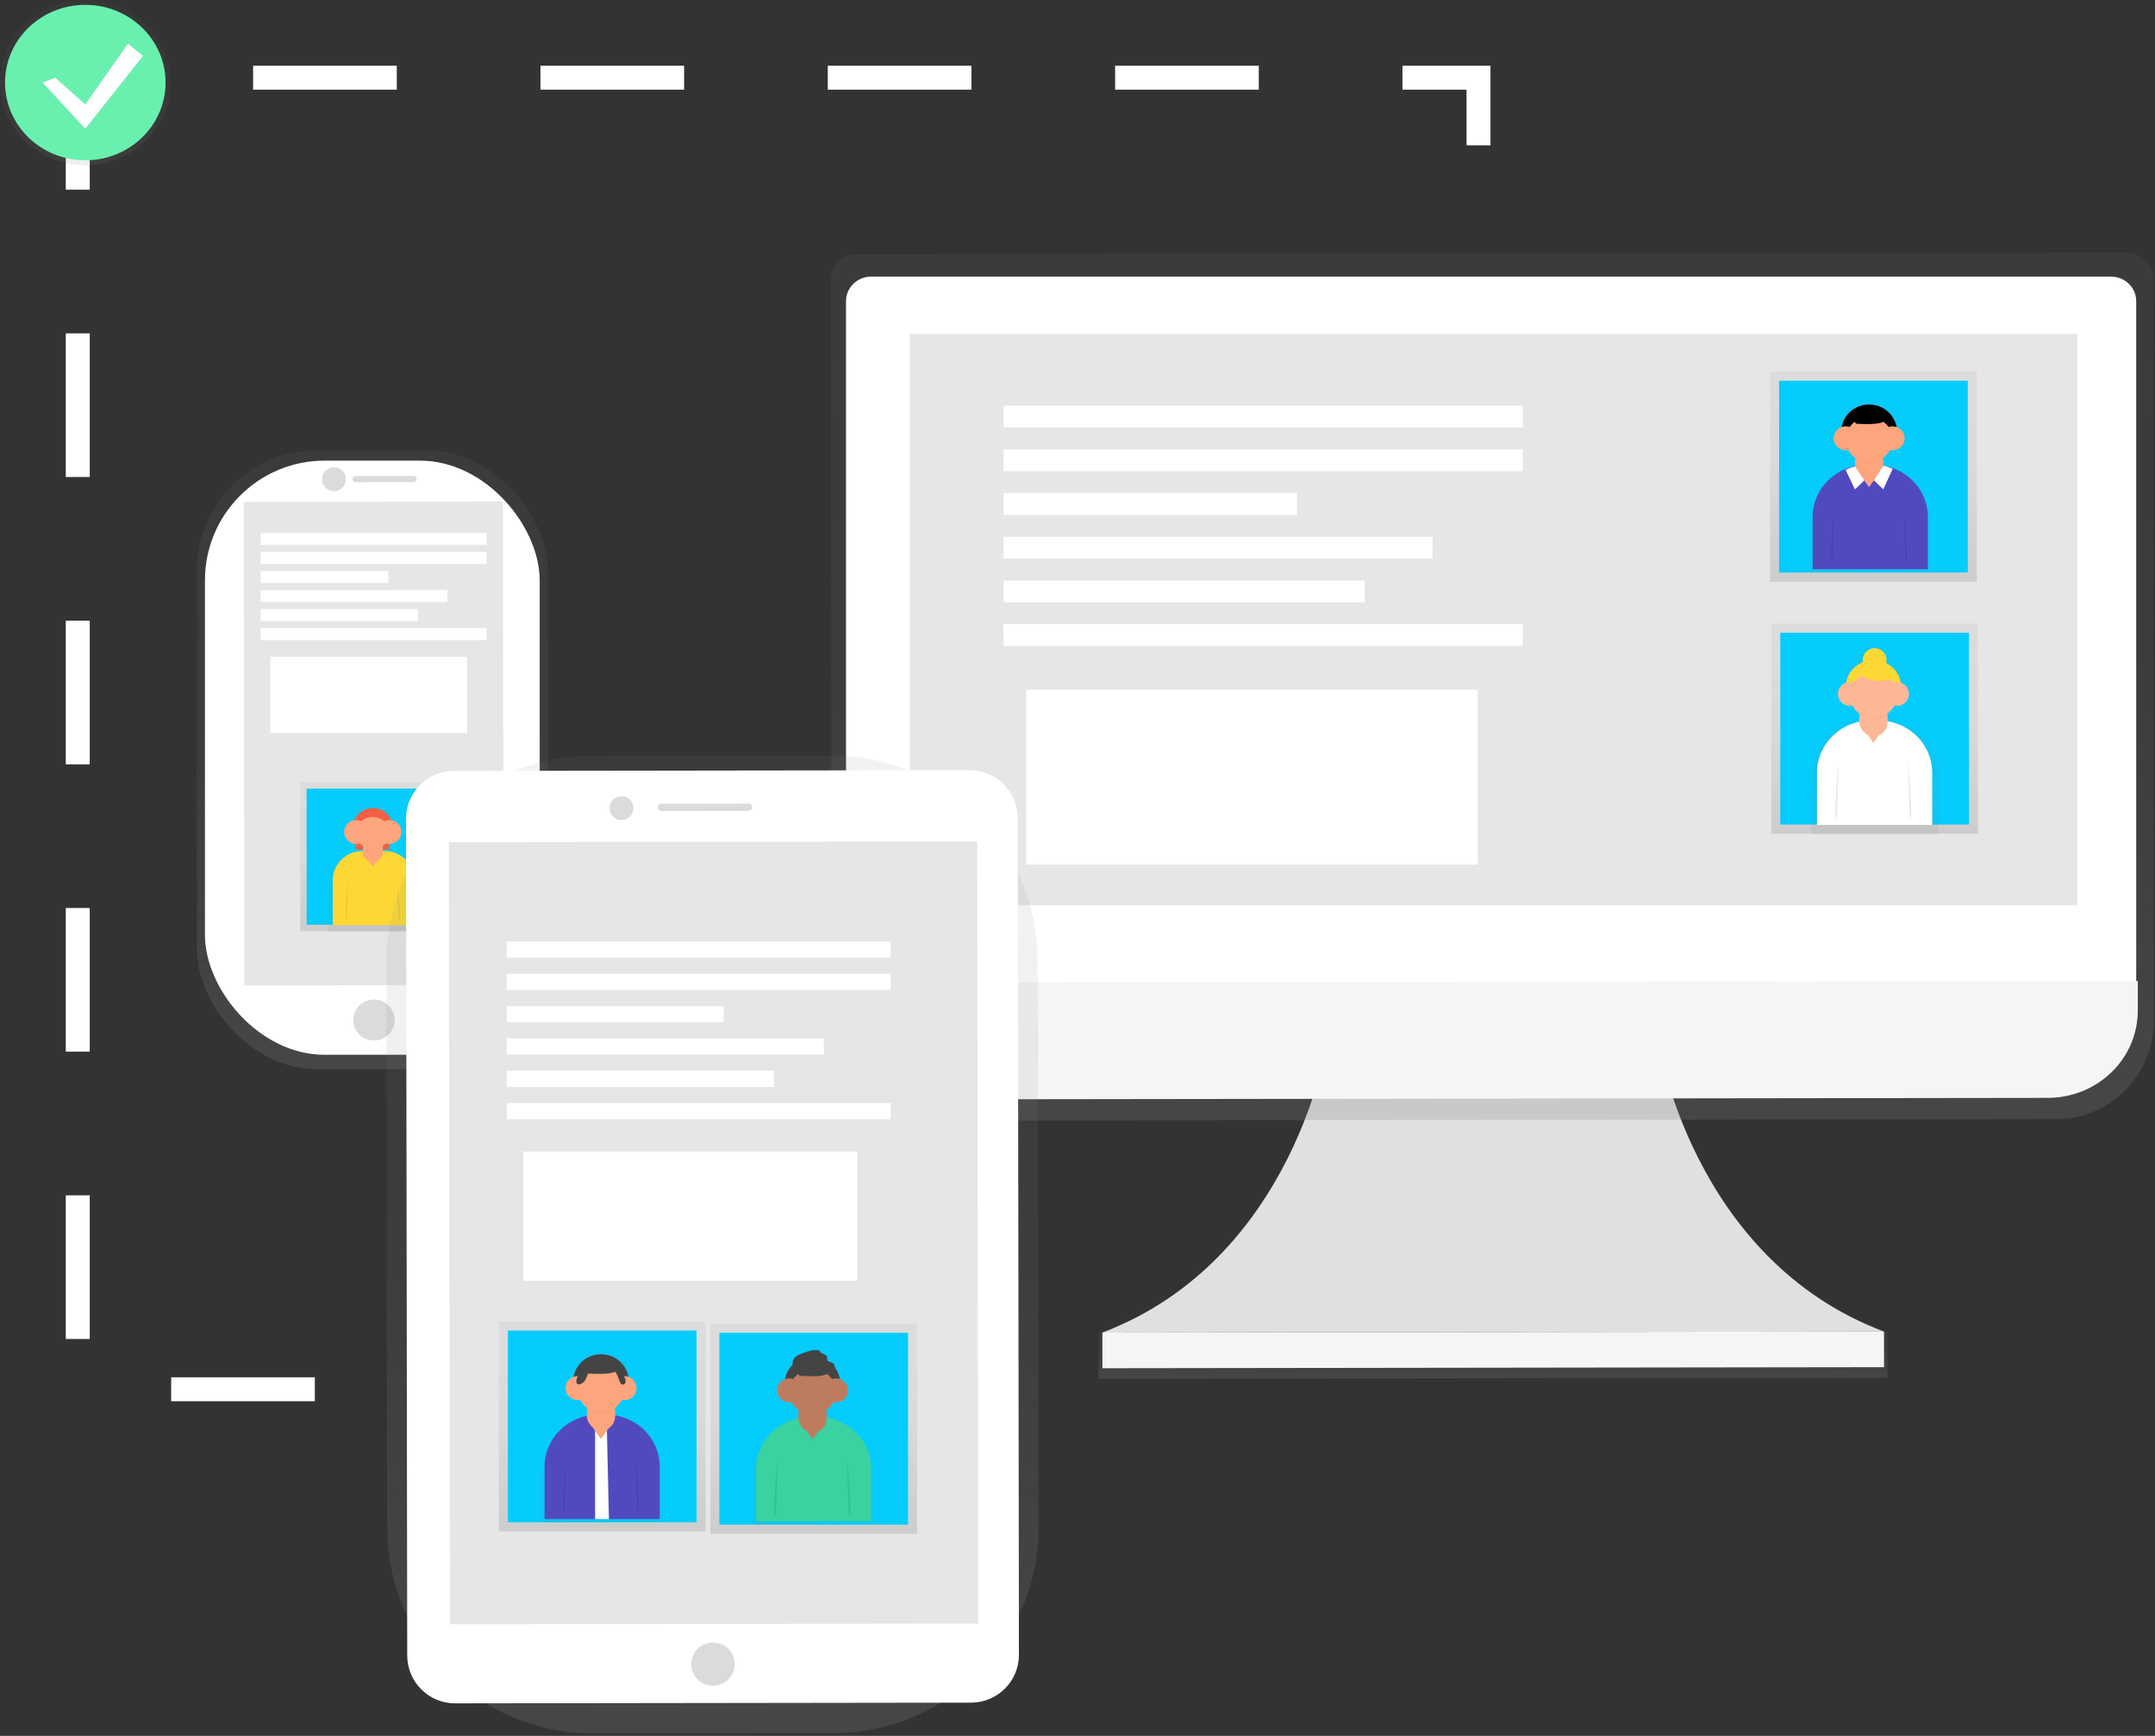 <?xml version="1.0" encoding="UTF-8"?>
<svg width="180px" height="145px" viewBox="0 0 180 145" version="1.1" xmlns="http://www.w3.org/2000/svg" xmlns:xlink="http://www.w3.org/1999/xlink">
    <rect x="0" y="0" width="180" height="145" fill="#333333" stroke="none"/>
    <!-- Generator: Sketch 64 (93537) - https://sketch.com -->
    <title>undraw_real-time_sync_o57k</title>
    <desc>Created with Sketch.</desc>
    <defs>
        <linearGradient x1="50.007%" y1="100.641%" x2="50.007%" y2="0.321%" id="linearGradient-1">
            <stop stop-color="#808080" stop-opacity="0.25" offset="0%"></stop>
            <stop stop-color="#808080" stop-opacity="0.12" offset="54%"></stop>
            <stop stop-color="#808080" stop-opacity="0.1" offset="100%"></stop>
        </linearGradient>
        <linearGradient x1="50%" y1="100%" x2="50%" y2="0%" id="linearGradient-2">
            <stop stop-color="#808080" stop-opacity="0.25" offset="0%"></stop>
            <stop stop-color="#808080" stop-opacity="0.12" offset="54%"></stop>
            <stop stop-color="#808080" stop-opacity="0.1" offset="100%"></stop>
        </linearGradient>
        <linearGradient x1="49.987%" y1="100%" x2="49.987%" y2="-0.002%" id="linearGradient-3">
            <stop stop-color="#808080" stop-opacity="0.25" offset="0%"></stop>
            <stop stop-color="#808080" stop-opacity="0.12" offset="54%"></stop>
            <stop stop-color="#808080" stop-opacity="0.1" offset="100%"></stop>
        </linearGradient>
        <linearGradient x1="50.006%" y1="99.951%" x2="50.006%" y2="-0.098%" id="linearGradient-4">
            <stop stop-color="#808080" stop-opacity="0.25" offset="0%"></stop>
            <stop stop-color="#808080" stop-opacity="0.12" offset="54%"></stop>
            <stop stop-color="#808080" stop-opacity="0.1" offset="100%"></stop>
        </linearGradient>
        <linearGradient x1="49.903%" y1="100.783%" x2="49.903%" y2="0.58%" id="linearGradient-5">
            <stop stop-color="#808080" stop-opacity="0.25" offset="0%"></stop>
            <stop stop-color="#808080" stop-opacity="0.12" offset="54%"></stop>
            <stop stop-color="#808080" stop-opacity="0.1" offset="100%"></stop>
        </linearGradient>
        <linearGradient x1="50%" y1="100%" x2="50%" y2="0%" id="linearGradient-6">
            <stop stop-color="#808080" stop-opacity="0.25" offset="0%"></stop>
            <stop stop-color="#808080" stop-opacity="0.12" offset="54%"></stop>
            <stop stop-color="#808080" stop-opacity="0.1" offset="100%"></stop>
        </linearGradient>
        <linearGradient x1="-0.02%" y1="49.99%" x2="100.079%" y2="49.99%" id="linearGradient-7">
            <stop stop-color="#808080" stop-opacity="0.25" offset="0%"></stop>
            <stop stop-color="#808080" stop-opacity="0.12" offset="54%"></stop>
            <stop stop-color="#808080" stop-opacity="0.1" offset="100%"></stop>
        </linearGradient>
        <linearGradient x1="49.889%" y1="100.047%" x2="49.889%" y2="0.089%" id="linearGradient-8">
            <stop stop-color="#808080" stop-opacity="0.25" offset="0%"></stop>
            <stop stop-color="#808080" stop-opacity="0.12" offset="54%"></stop>
            <stop stop-color="#808080" stop-opacity="0.1" offset="100%"></stop>
        </linearGradient>
        <linearGradient x1="50%" y1="99.986%" x2="50%" y2="0%" id="linearGradient-9">
            <stop stop-color="#808080" stop-opacity="0.25" offset="0%"></stop>
            <stop stop-color="#808080" stop-opacity="0.12" offset="54%"></stop>
            <stop stop-color="#808080" stop-opacity="0.1" offset="100%"></stop>
        </linearGradient>
        <linearGradient x1="50.007%" y1="100.888%" x2="50.007%" y2="0.432%" id="linearGradient-10">
            <stop stop-color="#808080" stop-opacity="0.25" offset="0%"></stop>
            <stop stop-color="#808080" stop-opacity="0.12" offset="54%"></stop>
            <stop stop-color="#808080" stop-opacity="0.1" offset="100%"></stop>
        </linearGradient>
        <linearGradient x1="50.006%" y1="101.015%" x2="50.006%" y2="0.555%" id="linearGradient-11">
            <stop stop-color="#000000" stop-opacity="0.09" offset="0%"></stop>
            <stop stop-color="#000000" stop-opacity="0.07" offset="55%"></stop>
            <stop stop-color="#000000" stop-opacity="0.02" offset="100%"></stop>
        </linearGradient>
        <linearGradient x1="-0.02%" y1="49.977%" x2="99.98%" y2="49.977%" id="linearGradient-12">
            <stop stop-color="#808080" stop-opacity="0.25" offset="0%"></stop>
            <stop stop-color="#808080" stop-opacity="0.12" offset="54%"></stop>
            <stop stop-color="#808080" stop-opacity="0.1" offset="100%"></stop>
        </linearGradient>
    </defs>
    <g id="WebDesktop" stroke="none" stroke-width="1" fill="none" fill-rule="evenodd">
        <g id="Landing" transform="translate(-551, -1559)">
            <g id="features" transform="translate(0, 1365)">
                <g transform="translate(88, 181)" id="mobile-friendly">
                    <g transform="translate(403, 13)">
                        <g id="undraw_real-time_sync_o57k" transform="translate(60, 0)">
                            <rect id="Rectangle" fill="url(#linearGradient-1)" fill-rule="nonzero" x="16.443" y="37.628" width="29.31" height="51.679" rx="10"></rect>
                            <rect id="Rectangle" fill="#FFFFFF" fill-rule="nonzero" x="17.119" y="38.477" width="27.96" height="49.629" rx="10"></rect>
                            <polygon id="Rectangle" fill="#E6E6E6" fill-rule="nonzero" transform="translate(31.207, 62.101) rotate(-0.08) translate(-31.207, -62.101) " points="20.383 41.907 42.03 41.908 42.031 82.295 20.384 82.294"></polygon>
                            <ellipse id="Oval" fill="#DBDBDB" fill-rule="nonzero" transform="translate(31.238, 85.204) rotate(-0.08) translate(-31.238, -85.204) " cx="31.238" cy="85.204" rx="1.725" ry="1.712"></ellipse>
                            <circle id="Oval" fill="#DBDBDB" fill-rule="nonzero" transform="translate(27.897, 40.027) rotate(-0.08) translate(-27.897, -40.027) " cx="27.897" cy="40.027" r="1"></circle>
                            <path d="M29.706,39.764 L34.544,39.765 C34.686,39.765 34.801,39.879 34.801,40.021 C34.801,40.163 34.686,40.278 34.544,40.278 C34.544,40.278 34.544,40.278 34.544,40.278 L29.706,40.277 C29.565,40.277 29.45,40.163 29.45,40.021 C29.45,39.879 29.565,39.764 29.706,39.764 C29.706,39.764 29.706,39.764 29.706,39.764 Z" id="Rectangle" fill="#DBDBDB" fill-rule="nonzero" transform="translate(32.125, 40.021) rotate(-0.08) translate(-32.125, -40.021) "></path>
                            <rect id="Rectangle" fill="url(#linearGradient-2)" fill-rule="nonzero" x="25.078" y="65.328" width="12.256" height="12.459"></rect>
                            <rect id="Rectangle" fill="#04CCFC" fill-rule="nonzero" x="25.612" y="65.87" width="11.191" height="11.376"></rect>
                            <g id="Group" opacity="0.5" transform="translate(27.285, 66.894)" fill="url(#linearGradient-3)" fill-rule="nonzero">
                                <path d="M4.77,4.131 L4.77,3.917 L5.359,3.917 L5.359,2.816 C5.852,2.091 5.726,1.125 5.061,0.542 C4.395,-0.042 3.39,-0.068 2.693,0.479 C1.996,1.026 1.815,1.984 2.267,2.735 L2.267,3.917 L2.917,3.917 L2.917,4.169 C1.281,4.606 0.148,6.046 0.147,7.689 L0.147,10.893 L7.703,10.893 L7.703,7.689 C7.702,5.986 6.485,4.51 4.77,4.131 Z" id="Path"></path>
                            </g>
                            <rect id="Rectangle" fill="#F55F44" fill-rule="nonzero" x="29.715" y="68.794" width="2.797" height="2.166"></rect>
                            <path d="M30.319,71.075 L32.086,71.075 C33.48,71.075 34.61,72.169 34.61,73.519 L34.61,77.278 L27.795,77.278 L27.795,73.515 C27.797,72.167 28.927,71.075 30.319,71.075 L30.319,71.075 Z" id="Path" fill="#FDD835" fill-rule="nonzero"></path>
                            <rect id="Rectangle" fill="#FDA57D" fill-rule="nonzero" x="30.302" y="69.991" width="1.67" height="2.022" rx="0.835"></rect>
                            <polygon id="Path" fill="#FDA57D" fill-rule="nonzero" points="30.818 71.953 31.13 72.394 31.458 71.953"></polygon>
                            <path d="M29.079,73.545 C29.079,73.545 28.747,76.742 28.961,76.949" id="Path" fill="#000000" fill-rule="nonzero" opacity="0.1"></path>
                            <path d="M33.181,73.545 C33.181,73.545 33.513,76.742 33.299,76.949" id="Path" fill="#000000" fill-rule="nonzero" opacity="0.1"></path>
                            <path d="M31.138,70.974 C31.435,70.974 31.724,70.882 31.962,70.712 C31.898,70.319 31.548,70.03 31.138,70.029 L31.138,70.029 C30.727,70.03 30.378,70.319 30.313,70.712 C30.552,70.882 30.841,70.974 31.138,70.974 L31.138,70.974 Z" id="Path" fill="#000000" fill-rule="nonzero" opacity="0.05"></path>
                            <ellipse id="Oval" fill="#F55F44" fill-rule="nonzero" cx="31.138" cy="69.089" rx="1.647" ry="1.594"></ellipse>
                            <ellipse id="Oval" fill="#FDA57D" fill-rule="nonzero" cx="31.138" cy="69.587" rx="1.392" ry="1.347"></ellipse>
                            <ellipse id="Oval" fill="#FDA57D" fill-rule="nonzero" cx="29.742" cy="69.499" rx="1" ry="1"></ellipse>
                            <ellipse id="Oval" fill="#FDA57D" fill-rule="nonzero" cx="32.535" cy="69.499" rx="1" ry="1"></ellipse>
                            <rect id="Rectangle" fill="#FFFFFF" fill-rule="nonzero" x="21.761" y="44.519" width="18.891" height="1"></rect>
                            <rect id="Rectangle" fill="#FFFFFF" fill-rule="nonzero" x="21.761" y="46.107" width="18.891" height="1"></rect>
                            <rect id="Rectangle" fill="#FFFFFF" fill-rule="nonzero" x="21.761" y="47.698" width="10.678" height="1"></rect>
                            <rect id="Rectangle" fill="#FFFFFF" fill-rule="nonzero" x="21.761" y="49.289" width="15.605" height="1"></rect>
                            <rect id="Rectangle" fill="#FFFFFF" fill-rule="nonzero" x="21.761" y="50.879" width="13.142" height="1"></rect>
                            <rect id="Rectangle" fill="#FFFFFF" fill-rule="nonzero" x="21.761" y="52.47" width="18.891" height="1"></rect>
                            <rect id="Rectangle" fill="#FFFFFF" fill-rule="nonzero" x="22.583" y="54.855" width="16.428" height="6.361"></rect>
                            <path d="M138.478,86.873 C138.478,86.873 141.226,105.153 157.36,111.224 L124.716,111.268 L92.073,111.312 C108.181,105.196 110.887,86.909 110.887,86.909 L138.478,86.873 Z" id="Path" fill="#E0E0E0" fill-rule="nonzero"></path>
                            <polygon id="Rectangle" fill="url(#linearGradient-4)" fill-rule="nonzero" transform="translate(124.702, 113.196) rotate(-0.08) translate(-124.702, -113.196) " points="91.75 111.264 157.653 111.267 157.654 115.128 91.75 115.125"></polygon>
                            <polygon id="Rectangle" fill="#F5F5F5" fill-rule="nonzero" transform="translate(124.723, 112.755) rotate(-0.08) translate(-124.723, -112.755) " points="92.079 111.264 157.366 111.266 157.366 114.246 92.08 114.243"></polygon>
                            <path d="M177.692,21.094 L71.517,21.237 C70.314,21.265 69.363,22.231 69.391,23.396 L69.474,83.368 L69.474,85.366 C69.474,89.927 73.131,93.611 77.63,93.606 L171.773,93.48 C176.27,93.48 179.912,89.776 179.906,85.219 L179.906,83.224 L179.823,23.251 C179.836,22.691 179.619,22.15 179.219,21.745 C178.819,21.34 178.27,21.106 177.692,21.094 Z" id="Path" fill="url(#linearGradient-5)" fill-rule="nonzero"></path>
                            <path d="M72.777,23.103 L176.32,23.103 C177.485,23.103 178.43,24.018 178.43,25.146 L178.43,82.219 L70.665,82.219 L70.665,25.146 C70.665,24.604 70.888,24.084 71.284,23.701 C71.68,23.318 72.217,23.103 72.777,23.103 Z" id="Path" fill="#FFFFFF" fill-rule="nonzero"></path>
                            <path d="M171.051,91.705 L78.33,91.829 C76.335,91.831 74.421,91.067 73.009,89.703 C71.596,88.339 70.801,86.487 70.799,84.556 L70.799,82.086 L178.563,81.941 L178.563,84.412 C178.566,86.343 177.777,88.197 176.368,89.565 C174.959,90.933 173.046,91.703 171.051,91.705 L171.051,91.705 Z" id="Path" fill="#F5F5F5" fill-rule="nonzero"></path>
                            <rect id="Rectangle" fill="#E6E6E6" fill-rule="nonzero" x="75.989" y="27.892" width="97.52" height="47.723"></rect>
                            <rect id="Rectangle" fill="url(#linearGradient-6)" fill-rule="nonzero" x="147.851" y="31.039" width="17.262" height="17.548"></rect>
                            <rect id="Rectangle" fill="#04CCFC" fill-rule="nonzero" x="148.601" y="31.803" width="15.762" height="16.022"></rect>
                            <g id="Group" opacity="0.5" transform="translate(151.145, 33.447)" fill="url(#linearGradient-7)" fill-rule="nonzero">
                                <path d="M6.415,5.481 L6.219,5.412 L6.207,5.429 L6.195,5.429 L6.195,4.913 C6.195,4.849 6.19,4.785 6.179,4.722 C6.497,4.496 6.741,4.185 6.88,3.827 C7.644,2.869 7.523,1.504 6.602,0.685 C5.681,-0.133 4.266,-0.133 3.344,0.685 C2.423,1.504 2.302,2.869 3.066,3.827 C3.205,4.185 3.449,4.496 3.767,4.722 C3.756,4.785 3.751,4.849 3.751,4.913 L3.751,5.483 L3.751,5.483 C1.586,6.061 0.087,7.968 0.086,10.142 L0.086,14.382 L10.058,14.382 L10.058,10.137 C10.059,7.97 8.57,6.067 6.415,5.481 L6.415,5.481 Z" id="Path"></path>
                            </g>
                            <path d="M155.915,38.823 L156.523,38.823 C159.009,38.823 161.024,40.774 161.024,43.181 L161.024,47.552 L151.406,47.552 L151.406,43.181 C151.406,42.024 151.881,40.914 152.727,40.097 C153.573,39.279 154.72,38.821 155.915,38.823 L155.915,38.823 Z" id="Path" fill="#514ABF" fill-rule="nonzero"></path>
                            <rect id="Rectangle" fill="#FDA57D" fill-rule="nonzero" x="154.945" y="37.305" width="2.354" height="2.849" rx="1.177"></rect>
                            <polygon id="Path" fill="#000000" fill-rule="nonzero" opacity="0.05" points="154.129 39.327 154.918 40.965 155.701 40.207 154.918 39.042"></polygon>
                            <path d="M154.156,39.247 L154.941,40.885 L155.726,40.125 L154.941,38.962 L154.58,39.068 C154.545,39.079 154.51,39.092 154.476,39.106 L154.156,39.247 Z" id="Path" fill="#FFFFFF" fill-rule="nonzero"></path>
                            <polygon id="Path" fill="#000000" fill-rule="nonzero" opacity="0.05" points="158.117 39.247 157.326 40.965 156.541 40.207 157.348 38.981"></polygon>
                            <path d="M158.09,39.167 L157.305,40.877 L156.52,40.117 L157.326,38.892 L157.474,38.933 C157.633,38.978 157.79,39.031 157.943,39.095 L158.09,39.167 Z" id="Path" fill="#FFFFFF" fill-rule="nonzero"></path>
                            <polygon id="Path" fill="#FDA57D" fill-rule="nonzero" points="155.67 40.066 156.109 40.686 156.573 40.066"></polygon>
                            <path d="M153.22,42.31 C153.22,42.31 152.753,46.812 153.055,47.105" id="Path" fill="#000000" fill-rule="nonzero" opacity="0.1"></path>
                            <path d="M158.999,42.31 C158.999,42.31 159.466,46.812 159.164,47.105" id="Path" fill="#000000" fill-rule="nonzero" opacity="0.1"></path>
                            <path d="M156.121,38.686 C156.539,38.686 156.946,38.557 157.283,38.318 C157.192,37.765 156.699,37.358 156.121,37.358 L156.121,37.358 C155.543,37.358 155.051,37.765 154.959,38.318 C155.296,38.557 155.703,38.686 156.121,38.686 L156.121,38.686 Z" id="Path" fill="#000000" fill-rule="nonzero" opacity="0.05"></path>
                            <ellipse id="Oval" fill="#000000" fill-rule="nonzero" cx="156.121" cy="36.031" rx="2.318" ry="2.244"></ellipse>
                            <ellipse id="Oval" fill="#FDA57D" fill-rule="nonzero" cx="156.121" cy="36.735" rx="1.961" ry="1.898"></ellipse>
                            <path d="M154.541,34.853 L155.036,35.439 C155.036,35.439 157.209,35.629 157.456,35.146 C157.703,34.663 156.025,34.319 156.025,34.319 L154.541,34.853 Z" id="Path" fill="#000000" fill-rule="nonzero" opacity="0.05"></path>
                            <path d="M154.541,34.8 L155.036,35.385 C155.036,35.385 157.209,35.575 157.456,35.093 C157.703,34.61 156.025,34.266 156.025,34.266 L154.541,34.8 Z" id="Path" fill="#000000" fill-rule="nonzero"></path>
                            <ellipse id="Oval" fill="#FDA57D" fill-rule="nonzero" cx="154.156" cy="36.611" rx="1" ry="1"></ellipse>
                            <ellipse id="Oval" fill="#FDA57D" fill-rule="nonzero" cx="158.09" cy="36.611" rx="1" ry="1"></ellipse>
                            <rect id="Rectangle" fill="url(#linearGradient-6)" fill-rule="nonzero" x="147.951" y="52.09" width="17.262" height="17.548"></rect>
                            <rect id="Rectangle" fill="#04CCFC" fill-rule="nonzero" x="148.701" y="52.852" width="15.762" height="16.022"></rect>
                            <g id="Group" opacity="0.5" transform="translate(151.145, 53.591)" fill="url(#linearGradient-8)" fill-rule="nonzero">
                                <path d="M6.629,6.48 L6.629,5.891 C6.629,5.863 6.629,5.832 6.629,5.804 C6.963,5.562 7.217,5.232 7.363,4.854 C7.852,4.239 8.016,3.438 7.806,2.689 C7.596,1.94 7.036,1.33 6.293,1.04 C6.37,0.71 6.236,0.368 5.953,0.17 C5.671,-0.028 5.293,-0.043 4.994,0.131 C4.695,0.305 4.532,0.635 4.579,0.969 C3.776,1.208 3.145,1.814 2.891,2.589 C2.637,3.365 2.792,4.212 3.306,4.856 C3.451,5.234 3.706,5.564 4.04,5.806 C4.04,5.834 4.04,5.863 4.04,5.893 L4.04,6.516 C1.779,6.936 0.143,8.849 0.139,11.077 L0.139,16.077 L10.759,16.077 L10.759,11.085 C10.758,8.769 8.998,6.806 6.629,6.48 L6.629,6.48 Z" id="Path"></path>
                            </g>
                            <path d="M156.278,60.178 L156.887,60.178 C158.08,60.178 159.225,60.637 160.069,61.454 C160.913,62.271 161.388,63.38 161.388,64.535 L161.388,68.906 L151.769,68.906 L151.769,64.535 C151.769,62.129 153.784,60.178 156.27,60.178 L156.278,60.178 Z" id="Path" fill="#FFFFFF" fill-rule="nonzero"></path>
                            <rect id="Rectangle" fill="#FDB797" fill-rule="nonzero" x="155.306" y="58.659" width="2.354" height="2.849" rx="1.177"></rect>
                            <polygon id="Path" fill="#FDB797" fill-rule="nonzero" points="156.033 61.421 156.472 62.04 156.934 61.421"></polygon>
                            <path d="M153.583,63.663 C153.583,63.663 153.116,68.165 153.418,68.458" id="Path" fill="#000000" fill-rule="nonzero" opacity="0.1"></path>
                            <path d="M159.362,63.663 C159.362,63.663 159.829,68.165 159.527,68.458" id="Path" fill="#000000" fill-rule="nonzero" opacity="0.1"></path>
                            <path d="M156.492,60.041 C156.91,60.041 157.317,59.912 157.654,59.672 C157.563,59.12 157.07,58.713 156.492,58.713 L156.492,58.713 C155.908,58.706 155.407,59.114 155.314,59.672 C155.656,59.915 156.069,60.044 156.492,60.041 L156.492,60.041 Z" id="Path" fill="#000000" fill-rule="nonzero" opacity="0.05"></path>
                            <ellipse id="Oval" fill="#FDD835" fill-rule="nonzero" cx="156.484" cy="57.386" rx="2.318" ry="2.244"></ellipse>
                            <ellipse id="Oval" fill="#FDB797" fill-rule="nonzero" cx="156.484" cy="58.089" rx="1.961" ry="1.898"></ellipse>
                            <ellipse id="Oval" fill="#FDB797" fill-rule="nonzero" cx="154.517" cy="57.966" rx="1" ry="1"></ellipse>
                            <ellipse id="Oval" fill="#FDB797" fill-rule="nonzero" cx="158.453" cy="57.966" rx="1" ry="1"></ellipse>
                            <ellipse id="Oval" fill="#FDD835" fill-rule="nonzero" cx="156.582" cy="55.142" rx="1" ry="1"></ellipse>
                            <path d="M155.006,55.904 C155.006,55.904 155.791,57.424 158.159,56.664 L157.373,55.904 L155.006,55.904 Z" id="Path" fill="#FDD835" fill-rule="nonzero"></path>
                            <rect id="Rectangle" fill="#FFFFFF" fill-rule="nonzero" x="83.819" y="33.88" width="43.377" height="1.826"></rect>
                            <rect id="Rectangle" fill="#FFFFFF" fill-rule="nonzero" x="83.819" y="37.531" width="43.377" height="1.826"></rect>
                            <rect id="Rectangle" fill="#FFFFFF" fill-rule="nonzero" x="83.819" y="41.183" width="24.517" height="1.826"></rect>
                            <rect id="Rectangle" fill="#FFFFFF" fill-rule="nonzero" x="83.819" y="44.834" width="35.833" height="1.826"></rect>
                            <rect id="Rectangle" fill="#FFFFFF" fill-rule="nonzero" x="83.819" y="48.487" width="30.174" height="1.826"></rect>
                            <rect id="Rectangle" fill="#FFFFFF" fill-rule="nonzero" x="83.819" y="52.137" width="43.377" height="1.826"></rect>
                            <rect id="Rectangle" fill="#FFFFFF" fill-rule="nonzero" x="85.705" y="57.616" width="37.718" height="14.606"></rect>
                            <path d="M26.296,116.044 L6.495,116.044 L6.495,6.492 L123.495,6.492 L123.495,15.621" id="Path" stroke="#FFFFFF" stroke-width="2" stroke-dasharray="12"></path>
                            <g id="Group" opacity="0.5" fill="url(#linearGradient-9)" fill-rule="nonzero">
                                <ellipse id="Oval" cx="7.125" cy="6.898" rx="7.125" ry="6.898"></ellipse>
                            </g>
                            <ellipse id="Oval" fill="#69F0AE" fill-rule="nonzero" cx="7.125" cy="6.898" rx="6.705" ry="6.492"></ellipse>
                            <polygon id="Path" fill="#FFFFFF" fill-rule="nonzero" points="4.611 6.492 7.125 8.723 10.686 3.651 11.944 4.665 7.125 10.752 3.563 6.898"></polygon>
                            <path d="M49.478,63.13 L69.542,63.131 C79.024,63.133 86.711,70.82 86.713,80.302 L86.715,127.61 C86.717,137.093 79.03,144.781 69.547,144.781 C69.547,144.781 69.546,144.781 69.546,144.78 L49.482,144.779 C39.999,144.777 32.313,137.09 32.311,127.608 L32.309,80.299 C32.307,70.817 39.993,63.129 49.476,63.129 C49.477,63.129 49.477,63.129 49.478,63.13 Z" id="Rectangle" fill="url(#linearGradient-10)" fill-rule="nonzero" transform="translate(59.512, 103.955) rotate(-0.08) translate(-59.512, -103.955) "></path>
                            <polygon id="Rectangle" fill="url(#linearGradient-11)" fill-rule="nonzero" transform="translate(59.608, 103.608) rotate(-0.08) translate(-59.608, -103.608) " points="36.116 69.367 83.098 69.369 83.101 137.849 36.119 137.847"></polygon>
                            <path d="M37.962,64.363 L81.057,64.365 C83.266,64.365 85.056,66.156 85.057,68.365 L85.06,138.253 C85.06,140.462 83.27,142.253 81.06,142.253 C81.06,142.253 81.06,142.253 81.06,142.253 L37.965,142.251 C35.756,142.25 33.966,140.46 33.965,138.251 L33.962,68.363 C33.961,66.154 35.752,64.363 37.961,64.363 C37.961,64.363 37.962,64.363 37.962,64.363 Z" id="Rectangle" fill="#FFFFFF" fill-rule="nonzero" transform="translate(59.511, 103.308) rotate(-0.08) translate(-59.511, -103.308) "></path>
                            <polygon id="Rectangle" fill="#E6E6E6" fill-rule="nonzero" transform="translate(59.602, 102.98) rotate(-0.08) translate(-59.602, -102.98) " points="37.538 70.315 81.662 70.317 81.665 135.645 37.541 135.643"></polygon>
                            <ellipse id="Oval" fill="#DBDBDB" fill-rule="nonzero" cx="59.553" cy="139.006" rx="1.818" ry="1.803"></ellipse>
                            <ellipse id="Oval" fill="#DBDBDB" fill-rule="nonzero" transform="translate(51.916, 67.501) rotate(-0.08) translate(-51.916, -67.501) " cx="51.916" cy="67.501" rx="1" ry="1"></ellipse>
                            <path d="M55.247,67.13 L62.525,67.13 C62.691,67.13 62.826,67.265 62.826,67.43 C62.826,67.596 62.691,67.731 62.525,67.731 C62.525,67.731 62.525,67.731 62.525,67.731 L55.247,67.73 C55.081,67.73 54.946,67.596 54.946,67.43 C54.946,67.264 55.081,67.13 55.247,67.13 C55.247,67.13 55.247,67.13 55.247,67.13 Z" id="Rectangle" fill="#DBDBDB" fill-rule="nonzero" transform="translate(58.886, 67.43) rotate(-0.08) translate(-58.886, -67.43) "></path>
                            <rect id="Rectangle" fill="url(#linearGradient-6)" fill-rule="nonzero" x="59.335" y="110.565" width="17.262" height="17.548"></rect>
                            <rect id="Rectangle" fill="#04CCFC" fill-rule="nonzero" x="60.085" y="111.329" width="15.762" height="16.022"></rect>
                            <g id="Group" opacity="0.5" transform="translate(62.814, 112.883)" fill="url(#linearGradient-12)" fill-rule="nonzero">
                                <path d="M6.493,5.572 L6.297,5.504 L6.285,5.521 L6.274,5.521 L6.274,5.004 C6.274,4.94 6.268,4.877 6.258,4.814 C6.576,4.587 6.819,4.276 6.959,3.919 C7.722,2.96 7.601,1.595 6.68,0.777 C5.759,-0.042 4.344,-0.042 3.423,0.777 C2.502,1.595 2.381,2.96 3.145,3.919 C3.284,4.276 3.527,4.587 3.845,4.814 C3.835,4.877 3.83,4.94 3.83,5.004 L3.83,5.574 L3.83,5.574 C1.665,6.152 0.165,8.059 0.165,10.234 L0.165,14.473 L10.146,14.473 L10.146,10.226 C10.145,8.057 8.652,6.154 6.493,5.572 L6.493,5.572 Z" id="Path"></path>
                            </g>
                            <path d="M67.662,118.349 L68.27,118.349 C70.756,118.349 72.771,120.3 72.771,122.706 L72.771,127.077 L63.153,127.077 L63.153,122.706 C63.153,121.549 63.628,120.44 64.474,119.623 C65.32,118.805 66.467,118.347 67.662,118.349 Z" id="Path" fill="#3AD29F" fill-rule="nonzero"></path>
                            <rect id="Rectangle" fill="#BE7C5E" fill-rule="nonzero" x="66.692" y="116.83" width="2.354" height="2.849" rx="1.177"></rect>
                            <polygon id="Path" fill="#BE7C5E" fill-rule="nonzero" points="67.417 119.592 67.856 120.211 68.32 119.592"></polygon>
                            <path d="M64.967,121.836 C64.967,121.836 64.5,126.338 64.802,126.631" id="Path" fill="#000000" fill-rule="nonzero" opacity="0.1"></path>
                            <path d="M70.746,121.836 C70.746,121.836 71.213,126.338 70.911,126.631" id="Path" fill="#000000" fill-rule="nonzero" opacity="0.1"></path>
                            <path d="M67.868,118.204 C68.286,118.204 68.693,118.075 69.03,117.836 C68.939,117.283 68.446,116.876 67.868,116.876 L67.868,116.876 C67.29,116.876 66.798,117.283 66.706,117.836 C67.043,118.075 67.45,118.204 67.868,118.204 L67.868,118.204 Z" id="Path" fill="#000000" fill-rule="nonzero" opacity="0.05"></path>
                            <ellipse id="Oval" fill="#444444" fill-rule="nonzero" cx="67.868" cy="115.557" rx="2.318" ry="2.244"></ellipse>
                            <ellipse id="Oval" fill="#BE7C5E" fill-rule="nonzero" cx="67.868" cy="116.26" rx="1.961" ry="1.898"></ellipse>
                            <path d="M66.288,114.379 L66.783,114.964 C66.783,114.964 68.956,115.154 69.203,114.672 C69.45,114.189 67.772,113.845 67.772,113.845 L66.288,114.379 Z" id="Path" fill="#000000" fill-rule="nonzero" opacity="0.05"></path>
                            <path d="M66.288,114.326 L66.783,114.911 C66.783,114.911 68.956,115.101 69.203,114.618 C69.45,114.136 67.772,113.792 67.772,113.792 L66.288,114.326 Z" id="Path" fill="#444444" fill-rule="nonzero"></path>
                            <ellipse id="Oval" fill="#BE7C5E" fill-rule="nonzero" cx="65.903" cy="116.137" rx="1" ry="1"></ellipse>
                            <ellipse id="Oval" fill="#BE7C5E" fill-rule="nonzero" cx="69.837" cy="116.137" rx="1" ry="1"></ellipse>
                            <path d="M66.335,113.471 C66.489,113.281 66.7,113.143 66.94,113.077 C67.373,112.91 67.825,112.739 68.29,112.769 C68.335,112.769 68.38,112.781 68.418,112.805 C68.449,112.837 68.475,112.874 68.494,112.914 C68.636,113.117 69.032,113.104 69.083,113.343 C69.097,113.421 69.063,113.505 69.083,113.581 C69.134,113.771 69.411,113.752 69.574,113.86 C69.754,114.018 69.772,114.286 69.613,114.464 C69.452,114.63 69.242,114.746 69.012,114.795 C68.609,114.945 68.171,114.982 67.746,114.903 C67.152,114.753 65.76,114.381 66.335,113.471 Z" id="Path" fill="#444444" fill-rule="nonzero"></path>
                            <rect id="Rectangle" fill="url(#linearGradient-6)" fill-rule="nonzero" x="41.669" y="110.375" width="17.262" height="17.548"></rect>
                            <rect id="Rectangle" fill="#04CCFC" fill-rule="nonzero" x="42.419" y="111.139" width="15.762" height="16.022"></rect>
                            <g id="Group" opacity="0.5" transform="translate(45.147, 112.693)" fill="url(#linearGradient-12)" fill-rule="nonzero">
                                <path d="M6.493,5.572 L6.297,5.504 L6.285,5.521 L6.274,5.521 L6.274,5.004 C6.274,4.94 6.268,4.877 6.258,4.814 C6.576,4.587 6.819,4.276 6.959,3.919 C7.722,2.96 7.601,1.595 6.68,0.777 C5.759,-0.042 4.344,-0.042 3.423,0.777 C2.502,1.595 2.381,2.96 3.145,3.919 C3.284,4.276 3.527,4.587 3.845,4.814 C3.835,4.877 3.83,4.94 3.83,5.004 L3.83,5.574 L3.83,5.574 C1.665,6.152 0.165,8.059 0.165,10.234 L0.165,14.473 L10.146,14.473 L10.146,10.226 C10.145,8.057 8.652,6.154 6.493,5.572 Z" id="Path"></path>
                            </g>
                            <path d="M49.996,118.159 L50.604,118.159 C51.798,118.159 52.943,118.618 53.787,119.435 C54.631,120.252 55.105,121.361 55.105,122.516 L55.105,126.887 L45.487,126.887 L45.487,122.516 C45.487,121.359 45.962,120.25 46.808,119.432 C47.654,118.615 48.801,118.157 49.996,118.159 L49.996,118.159 Z" id="Path" fill="#514ABF" fill-rule="nonzero"></path>
                            <rect id="Rectangle" fill="#FDA57D" fill-rule="nonzero" x="49.026" y="116.64" width="2.354" height="2.849" rx="1.177"></rect>
                            <path d="M47.301,121.646 C47.301,121.646 46.833,126.148 47.136,126.441" id="Path" fill="#000000" fill-rule="nonzero" opacity="0.1"></path>
                            <path d="M53.079,121.646 C53.079,121.646 53.547,126.148 53.244,126.441" id="Path" fill="#000000" fill-rule="nonzero" opacity="0.1"></path>
                            <path d="M50.202,118.014 C50.62,118.014 51.027,117.885 51.364,117.646 C51.272,117.093 50.78,116.686 50.202,116.686 L50.202,116.686 C49.624,116.686 49.131,117.093 49.04,117.646 C49.377,117.885 49.784,118.014 50.202,118.014 L50.202,118.014 Z" id="Path" fill="#000000" fill-rule="nonzero" opacity="0.05"></path>
                            <ellipse id="Oval" fill="#444444" fill-rule="nonzero" cx="50.202" cy="115.367" rx="2.318" ry="2.244"></ellipse>
                            <ellipse id="Oval" fill="#FDA57D" fill-rule="nonzero" cx="50.202" cy="116.07" rx="1.961" ry="1.898"></ellipse>
                            <path d="M48.622,114.189 L49.116,114.774 C49.116,114.774 51.289,114.964 51.537,114.482 C51.784,113.999 50.106,113.655 50.106,113.655 L48.622,114.189 Z" id="Path" fill="#000000" fill-rule="nonzero" opacity="0.05"></path>
                            <path d="M48.622,114.136 L49.116,114.721 C49.116,114.721 51.289,114.911 51.537,114.428 C51.784,113.946 50.106,113.602 50.106,113.602 L48.622,114.136 Z" id="Path" fill="#444444" fill-rule="nonzero"></path>
                            <ellipse id="Oval" fill="#FDA57D" fill-rule="nonzero" cx="48.237" cy="115.947" rx="1" ry="1"></ellipse>
                            <ellipse id="Oval" fill="#FDA57D" fill-rule="nonzero" cx="52.171" cy="115.947" rx="1" ry="1"></ellipse>
                            <rect id="Rectangle" fill="#FFFFFF" fill-rule="nonzero" x="42.328" y="78.644" width="32.06" height="1.349"></rect>
                            <rect id="Rectangle" fill="#FFFFFF" fill-rule="nonzero" x="42.328" y="81.343" width="32.06" height="1.349"></rect>
                            <rect id="Rectangle" fill="#FFFFFF" fill-rule="nonzero" x="42.328" y="84.041" width="18.122" height="1.349"></rect>
                            <rect id="Rectangle" fill="#FFFFFF" fill-rule="nonzero" x="42.328" y="86.742" width="26.486" height="1.349"></rect>
                            <rect id="Rectangle" fill="#FFFFFF" fill-rule="nonzero" x="42.328" y="89.44" width="22.303" height="1.349"></rect>
                            <rect id="Rectangle" fill="#FFFFFF" fill-rule="nonzero" x="42.328" y="92.139" width="32.06" height="1.349"></rect>
                            <rect id="Rectangle" fill="#FFFFFF" fill-rule="nonzero" x="43.722" y="96.188" width="27.879" height="10.796"></rect>
                            <path d="M48.839,115.354 C48.938,115.184 49.021,115.006 49.085,114.822 C49.297,114.376 49.75,114.084 50.256,114.064 C50.763,114.045 51.238,114.302 51.485,114.731 C51.646,115.01 51.699,115.341 51.878,115.61 C51.929,115.648 51.994,115.662 52.057,115.651 C52.12,115.64 52.176,115.604 52.21,115.552 C52.273,115.44 52.281,115.308 52.231,115.19 C52.19,115.073 52.121,114.964 52.076,114.848 C52.031,114.66 51.965,114.476 51.88,114.301 C51.775,114.168 51.641,114.06 51.487,113.984 C51.054,113.725 50.551,113.457 50.06,113.604 C49.895,113.658 49.738,113.736 49.595,113.834 L48.971,114.214 C48.77,114.322 48.591,114.465 48.441,114.634 C48.306,114.805 48.048,115.316 48.168,115.536 C48.309,115.787 48.716,115.512 48.839,115.354 Z" id="Path" fill="#444444" fill-rule="nonzero"></path>
                            <polygon id="Path" fill="#FFFFFF" fill-rule="nonzero" points="49.709 119.345 49.709 126.895 50.861 126.895 50.691 119.345"></polygon>
                            <polygon id="Path" fill="#FDA57D" fill-rule="nonzero" points="49.517 119.242 50.184 120.183 50.887 119.242"></polygon>
                        </g>
                    </g>
                </g>
            </g>
        </g>
    </g>
</svg>